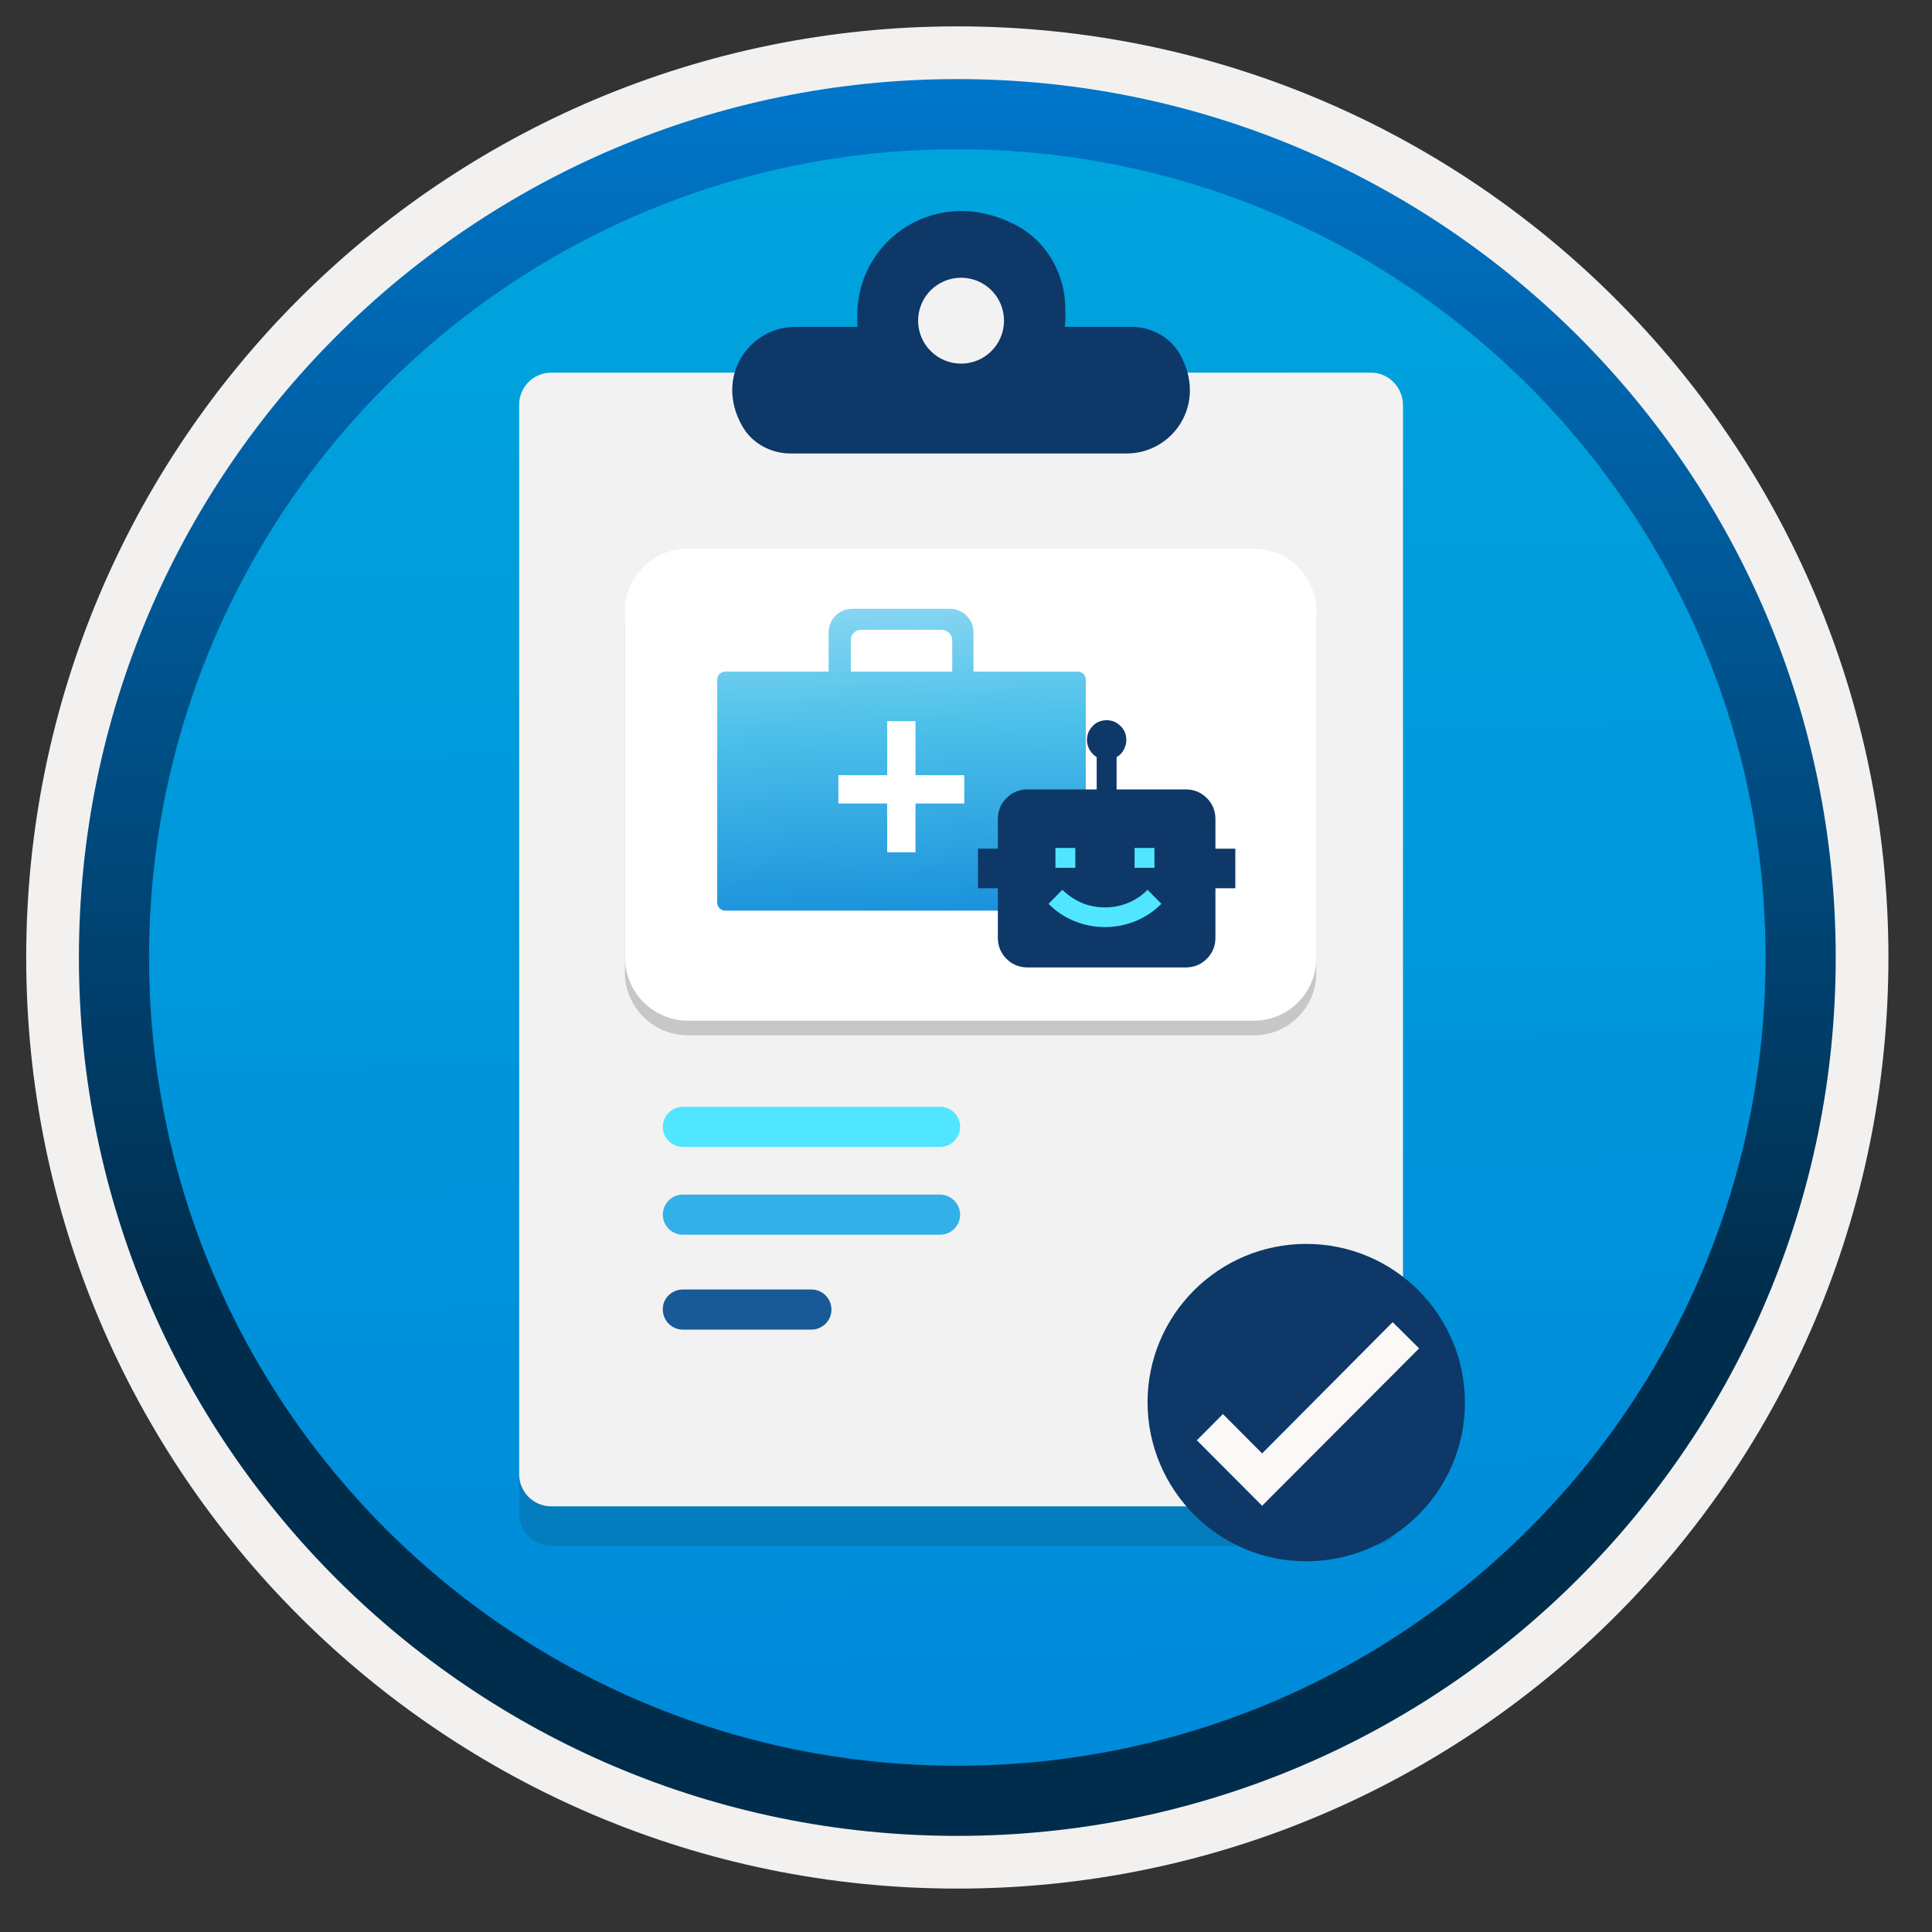 <svg width="103" height="103" viewBox="0 0 103 103" fill="none" xmlns="http://www.w3.org/2000/svg">
<rect x="0" y="0" width="103" height="103" fill="#333333" stroke="none"/>
<path d="M51.038 97.856C25.188 97.856 4.228 76.906 4.228 51.046C4.228 25.186 25.188 4.236 51.038 4.236C76.888 4.236 97.847 25.196 97.847 51.046C97.847 76.896 76.888 97.856 51.038 97.856Z" fill="url(#paint0_linear)"/>
<path fill-rule="evenodd" clip-rule="evenodd" d="M96.938 51.046C96.938 76.396 76.388 96.946 51.038 96.946C25.688 96.946 5.137 76.396 5.137 51.046C5.137 25.696 25.688 5.146 51.038 5.146C76.388 5.146 96.938 25.696 96.938 51.046ZM51.038 1.406C78.457 1.406 100.677 23.626 100.677 51.046C100.677 78.466 78.448 100.686 51.038 100.686C23.617 100.686 1.397 78.456 1.397 51.046C1.397 23.626 23.617 1.406 51.038 1.406Z" fill="#F2F1F0"/>
<path fill-rule="evenodd" clip-rule="evenodd" d="M94.127 51.046C94.127 74.846 74.837 94.136 51.037 94.136C27.237 94.136 7.947 74.846 7.947 51.046C7.947 27.246 27.237 7.956 51.037 7.956C74.837 7.956 94.127 27.246 94.127 51.046ZM51.037 4.216C76.897 4.216 97.867 25.186 97.867 51.046C97.867 76.906 76.897 97.876 51.037 97.876C25.177 97.876 4.207 76.906 4.207 51.046C4.207 25.186 25.167 4.216 51.037 4.216Z" fill="url(#paint1_linear)"/>
<path opacity="0.15" d="M73.088 21.976H29.388C28.448 21.976 27.678 22.736 27.678 23.686V80.706C27.678 81.646 28.438 82.416 29.388 82.416H73.088C74.028 82.416 74.798 81.656 74.798 80.706V23.676C74.778 22.736 74.018 21.976 73.088 21.976Z" fill="#1F1D20"/>
<path d="M73.088 19.866H29.388C28.448 19.866 27.678 20.626 27.678 21.576V78.596C27.678 79.536 28.438 80.306 29.388 80.306H73.088C74.028 80.306 74.798 79.546 74.798 78.596V21.576C74.778 20.626 74.018 19.866 73.088 19.866Z" fill="#F2F2F2"/>
<path opacity="0.2" d="M36.677 55.196H66.847C68.687 55.196 70.177 53.696 70.177 51.866V33.386C70.177 31.546 68.677 30.056 66.847 30.056H36.647C34.807 30.056 33.317 31.556 33.317 33.386V51.856C33.327 53.716 34.837 55.196 36.677 55.196Z" fill="#1F1D20"/>
<path d="M36.677 54.416H66.847C68.687 54.416 70.177 52.916 70.177 51.086V32.586C70.177 30.746 68.677 29.256 66.847 29.256H36.647C34.807 29.256 33.317 30.756 33.317 32.586V51.046C33.327 52.916 34.837 54.416 36.677 54.416Z" fill="white"/>
<path d="M51.897 35.806V33.716C51.897 33.016 51.337 32.456 50.637 32.456H45.437C44.737 32.456 44.177 33.016 44.177 33.716V35.806H38.657C38.427 35.806 38.237 35.996 38.237 36.226V48.126C38.237 48.356 38.427 48.546 38.657 48.546H57.467C57.697 48.546 57.887 48.356 57.887 48.126V36.226C57.887 35.996 57.697 35.806 57.467 35.806H51.897V35.806ZM45.907 33.576H50.207C50.517 33.576 50.767 33.826 50.767 34.136V35.806H45.357V34.136C45.347 33.826 45.597 33.576 45.907 33.576Z" fill="url(#paint2_linear)"/>
<path d="M51.407 41.326H48.807V38.446H47.297V41.326H44.697V42.836H47.297V45.436H48.807V42.836H51.407V41.326Z" fill="white"/>
<path d="M65.858 47.356V45.246H64.798V43.666C64.798 43.446 64.758 43.236 64.678 43.046C64.598 42.856 64.478 42.686 64.338 42.546C64.198 42.406 64.028 42.286 63.838 42.206C63.648 42.126 63.438 42.086 63.218 42.086H59.528V40.366C59.688 40.276 59.818 40.146 59.908 39.976C59.998 39.806 60.048 39.636 60.048 39.446C60.048 39.296 60.018 39.156 59.968 39.036C59.908 38.906 59.838 38.796 59.738 38.706C59.638 38.606 59.528 38.536 59.408 38.476C59.278 38.426 59.148 38.396 58.998 38.396C58.848 38.396 58.708 38.426 58.588 38.476C58.458 38.526 58.348 38.606 58.258 38.706C58.158 38.806 58.088 38.916 58.028 39.036C57.978 39.166 57.948 39.296 57.948 39.446C57.948 39.636 57.998 39.806 58.088 39.976C58.188 40.136 58.308 40.266 58.468 40.366V42.086H54.778C54.558 42.086 54.348 42.126 54.158 42.206C53.968 42.286 53.798 42.406 53.658 42.546C53.518 42.686 53.398 42.856 53.318 43.046C53.238 43.236 53.198 43.446 53.198 43.666V45.246H52.138V47.356H53.198V49.996C53.198 50.216 53.238 50.426 53.318 50.616C53.398 50.806 53.518 50.976 53.658 51.116C53.798 51.256 53.968 51.376 54.158 51.456C54.348 51.536 54.558 51.576 54.778 51.576H57.418H61.038H63.218C63.438 51.576 63.648 51.536 63.838 51.456C64.028 51.376 64.198 51.256 64.338 51.116C64.478 50.976 64.598 50.806 64.678 50.616C64.758 50.426 64.798 50.216 64.798 49.996V47.356H65.858Z" fill="#0D3868"/>
<path d="M57.328 46.266H56.268V45.206H57.328V46.266Z" fill="#50E6FF"/>
<path d="M61.547 46.266H60.487V45.206H61.547V46.266Z" fill="#50E6FF"/>
<path d="M56.638 47.436C56.938 47.736 57.288 47.966 57.678 48.136C58.068 48.296 58.477 48.376 58.907 48.376C59.337 48.376 59.748 48.296 60.138 48.136C60.528 47.976 60.877 47.746 61.178 47.436L61.917 48.186C61.517 48.586 61.057 48.896 60.538 49.106C60.017 49.316 59.477 49.426 58.907 49.426C58.337 49.426 57.797 49.316 57.278 49.106C56.758 48.896 56.297 48.586 55.898 48.186L56.638 47.436Z" fill="#50E6FF"/>
<path fill-rule="evenodd" clip-rule="evenodd" d="M54.187 12.016C55.827 12.886 56.797 14.636 56.797 16.486V16.936C56.797 17.106 56.786 17.256 56.767 17.426H60.316C61.377 17.426 62.367 17.956 62.897 18.876C64.397 21.496 62.547 24.176 60.066 24.176H42.157C41.096 24.176 40.106 23.646 39.577 22.726C38.077 20.106 39.926 17.426 42.407 17.426H45.717C45.706 17.266 45.706 17.106 45.706 16.936V16.796C45.697 12.786 49.947 9.776 54.187 12.016Z" fill="#0D3868"/>
<path d="M51.237 19.386C52.497 19.386 53.527 18.366 53.527 17.096C53.527 15.836 52.507 14.806 51.237 14.806C49.977 14.806 48.947 15.826 48.947 17.096C48.947 18.366 49.977 19.386 51.237 19.386Z" fill="#F2F2F2"/>
<path d="M50.117 59.006H36.407C35.807 59.006 35.337 59.496 35.337 60.076C35.337 60.676 35.827 61.146 36.407 61.146H50.117C50.717 61.146 51.187 60.656 51.187 60.076C51.187 59.496 50.717 59.006 50.117 59.006Z" fill="#50E6FF"/>
<path d="M50.117 63.686H36.407C35.807 63.686 35.337 64.176 35.337 64.756C35.337 65.356 35.827 65.826 36.407 65.826H50.117C50.717 65.826 51.187 65.336 51.187 64.756C51.187 64.196 50.717 63.686 50.117 63.686Z" fill="#32B0E7"/>
<path fill-rule="evenodd" clip-rule="evenodd" d="M36.407 68.746H43.257C43.856 68.746 44.327 69.236 44.327 69.816C44.327 70.416 43.837 70.886 43.257 70.886H36.407C35.806 70.886 35.337 70.396 35.337 69.816C35.316 69.236 35.806 68.746 36.407 68.746Z" fill="#185A97"/>
<path d="M69.638 83.236C74.308 83.236 78.098 79.456 78.098 74.776C78.098 70.106 74.318 66.316 69.638 66.316C64.968 66.316 61.178 70.096 61.178 74.776C61.198 79.446 64.978 83.236 69.638 83.236Z" fill="#0D3868"/>
<path d="M74.247 70.486L67.287 77.486L65.197 75.386L63.807 76.786L67.287 80.276L75.657 71.886L74.247 70.486Z" fill="#FAF9F8"/>
<defs>
<linearGradient id="paint0_linear" x1="49.268" y1="-13.748" x2="53.251" y2="132.02" gradientUnits="userSpaceOnUse">
<stop stop-color="#00ABDE"/>
<stop offset="1" stop-color="#007ED8"/>
</linearGradient>
<linearGradient id="paint1_linear" x1="51.037" y1="-2.446" x2="51.037" y2="99.318" gradientUnits="userSpaceOnUse">
<stop stop-color="#007ED8"/>
<stop offset="0.707" stop-color="#002D4C"/>
</linearGradient>
<linearGradient id="paint2_linear" x1="46.929" y1="17.528" x2="48.914" y2="60.922" gradientUnits="userSpaceOnUse">
<stop offset="0.043" stop-color="white"/>
<stop offset="0.486" stop-color="#4DC1EA"/>
<stop offset="0.845" stop-color="#0078D4"/>
</linearGradient>
</defs>
</svg>
